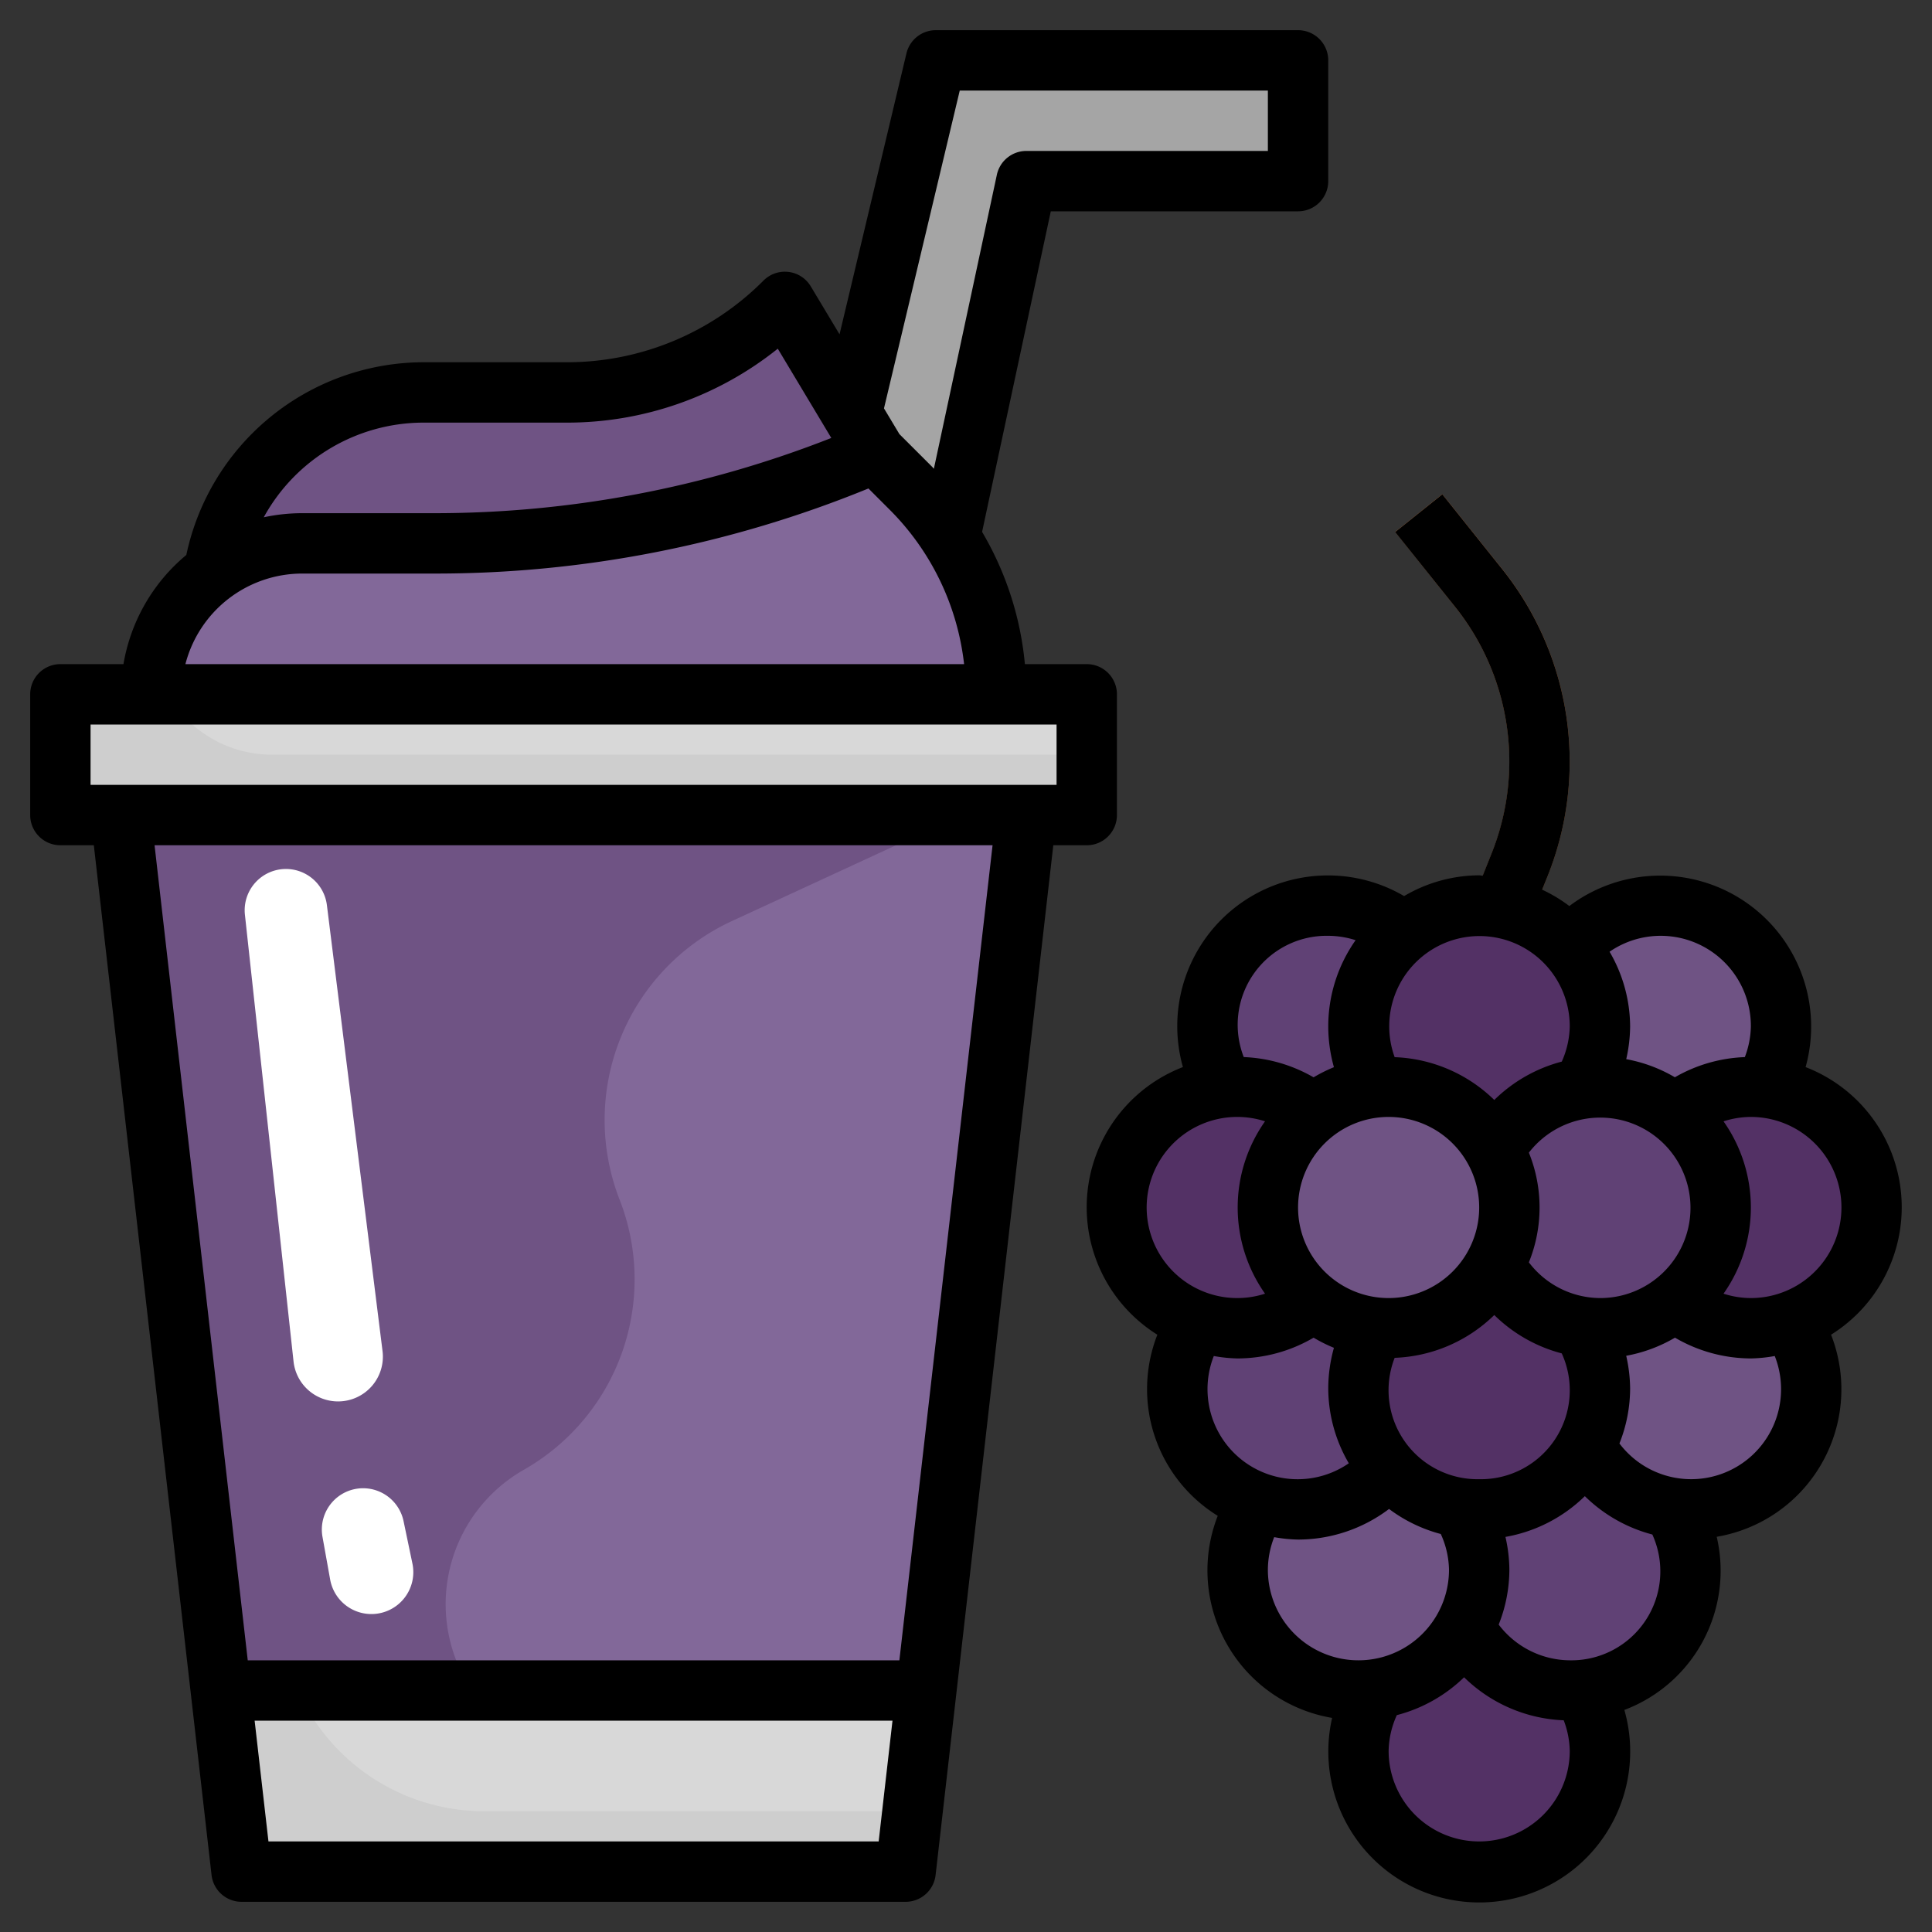 <svg id="Layer_3" height="512" viewBox="0 0 64 64" width="512" xmlns="http://www.w3.org/2000/svg" data-name="Layer 3"><rect x="0" y="0" width="64" height="64" fill="#333333" stroke="none"/><path d="m49.929 32.371-1.858-.742 1.342-3.355a8.2 8.2 0 0 0 -1.213-8.174l-1.983-2.479 1.562-1.25 1.984 2.48a10.206 10.206 0 0 1 1.506 10.162z" fill="#a5683d"/><circle cx="44" cy="34" fill="#604175" r="4"/><circle cx="55" cy="34" fill="#6f5384" r="4"/><circle cx="49" cy="34" fill="#533165" r="4"/><circle cx="49" cy="58" fill="#533165" r="4"/><circle cx="52" cy="52" fill="#604175" r="4"/><circle cx="45" cy="52" fill="#6f5384" r="4"/><circle cx="43" cy="46" fill="#604175" r="4"/><circle cx="41" cy="40" fill="#533165" r="4"/><path d="m54.685 42.239a3.984 3.984 0 1 0 4.63 1.522 3.934 3.934 0 0 1 -4.63-1.522z" fill="#6f5384"/><path d="m58 36a4 4 0 1 0 0 8 4.059 4.059 0 0 0 4-4 4 4 0 0 0 -4-4z" fill="#533165"/><circle cx="49" cy="46" fill="#533165" r="4"/><circle cx="53" cy="40" fill="#604175" r="4"/><circle cx="46" cy="40" fill="#6f5384" r="4"/><path d="m31.474 17.79 2.526-11.79h9v-4h-12l-2.784 11.693-1.622 6.178z" fill="#a5a5a5"/><path d="m34 27-4 35h-22l-4-35z" fill="#826899"/><path d="m24.24 30.514 7.607-3.514h-27.847l4 35h15.112l-6.312-4.768a5.125 5.125 0 0 1 .553-8.544 7.258 7.258 0 0 0 3.173-8.946 7.259 7.259 0 0 1 3.714-9.228z" fill="#6f5384"/><path d="m7.08 18.941a7 7 0 0 1 6.92-5.941h4.757a10.242 10.242 0 0 0 7.243-3l3 5-2.653 3.941z" fill="#6f5384"/><path d="m2 23h34v4h-34z" fill="#cecece"/><path d="m5 23a5 5 0 0 1 5-5h4.384a37.112 37.112 0 0 0 14.616-3l1.172 1.172a9.656 9.656 0 0 1 2.828 6.828z" fill="#826899"/><path d="m8 62h22l.686-6h-23.372z" fill="#cecece"/><path d="m16.039 60h14.19l.457-4h-20.818a6.766 6.766 0 0 0 6.171 4z" fill="#d8d8d8"/><path d="m9 25h27v-2h-30.445a3.982 3.982 0 0 0 3.445 2z" fill="#d8d8d8"/><path d="m9.472 28.786a1.368 1.368 0 0 0 -1.359 1.514l1.611 14.8a1.483 1.483 0 0 0 1.476 1.324 1.484 1.484 0 0 0 1.472-1.667l-1.843-14.773a1.367 1.367 0 0 0 -1.357-1.198z" fill="#fff"/><path d="m10.682 50.905.255 1.42a1.388 1.388 0 0 0 1.405 1.142 1.388 1.388 0 0 0 1.321-1.667l-.295-1.412a1.37 1.37 0 0 0 -1.339-1.088 1.368 1.368 0 0 0 -1.347 1.605z" fill="#fff"/><path d="m2 28h1.108l3.9 34.113a1 1 0 0 0 .992.887h22a1 1 0 0 0 .993-.887l3.899-34.113h1.108a1 1 0 0 0 1-1v-4a1 1 0 0 0 -1-1h-2.049a10.535 10.535 0 0 0 -1.418-4.381l2.276-10.619h8.191a1 1 0 0 0 1-1v-4a1 1 0 0 0 -1-1h-12a1 1 0 0 0 -.973.769l-2.216 9.306-.954-1.59a1 1 0 0 0 -1.564-.192 9.18 9.18 0 0 1 -6.535 2.707h-4.758a8.049 8.049 0 0 0 -7.828 6.384 6 6 0 0 0 -2.082 3.616h-2.09a1 1 0 0 0 -1 1v4a1 1 0 0 0 1 1zm6.893 33-.458-4h21.13l-.458 4zm20.9-6h-21.586l-3.087-27h27.76zm2-52h10.207v2h-8a1 1 0 0 0 -.978.791l-2.086 9.736c-.02-.02-.037-.042-.057-.063l-1.085-1.084-.511-.852zm-17.793 11h4.758a11.162 11.162 0 0 0 7.007-2.449l1.773 2.957a35.886 35.886 0 0 1 -13.154 2.492h-4.384a6.048 6.048 0 0 0 -1.263.136 6.043 6.043 0 0 1 5.263-3.136zm-4 5h4.384a37.873 37.873 0 0 0 14.384-2.819l.7.7a8.592 8.592 0 0 1 2.469 5.119h-25.795a4 4 0 0 1 3.858-3zm-7 5h32v2h-32z"/><path d="m59.812 35.352a5 5 0 0 0 -7.826-5.338 4.918 4.918 0 0 0 -.9-.542l.183-.455a10.206 10.206 0 0 0 -1.506-10.162l-1.984-2.48-1.562 1.25 1.983 2.475a8.2 8.2 0 0 1 1.211 8.17l-.295.738c-.04 0-.078-.012-.118-.012a4.934 4.934 0 0 0 -2.485.688 4.992 4.992 0 0 0 -7.327 5.664 4.977 4.977 0 0 0 -.847 8.866 4.934 4.934 0 0 0 2 6 4.957 4.957 0 0 0 3.789 6.694 5 5 0 1 0 9.681-.264 4.928 4.928 0 0 0 3.059-5.736 4.954 4.954 0 0 0 3.788-6.694 4.977 4.977 0 0 0 -.846-8.866zm-1.812-1.352a3 3 0 0 1 -.2 1.018 4.992 4.992 0 0 0 -2.317.668 4.934 4.934 0 0 0 -1.612-.6 5.026 5.026 0 0 0 .129-1.086 4.94 4.94 0 0 0 -.681-2.473 2.987 2.987 0 0 1 4.681 2.473zm-9 15a2.947 2.947 0 0 1 -2.8-4.02 4.98 4.98 0 0 0 3.3-1.418 4.989 4.989 0 0 0 2.235 1.271 2.945 2.945 0 0 1 -2.735 4.167zm-6-9a3 3 0 1 1 3 3 3 3 0 0 1 -3-3zm10 3a2.983 2.983 0 0 1 -2.354-1.183 4.84 4.84 0 0 0 0-3.634 2.989 2.989 0 1 1 2.354 4.817zm-1-9a2.993 2.993 0 0 1 -.264 1.167 4.992 4.992 0 0 0 -2.236 1.271 4.98 4.98 0 0 0 -3.3-1.418 2.99 2.99 0 1 1 5.8-1.02zm-8-3a2.988 2.988 0 0 1 .906.145 4.964 4.964 0 0 0 -.906 2.855 5.037 5.037 0 0 0 .188 1.352 4.981 4.981 0 0 0 -.674.336 5.007 5.007 0 0 0 -2.313-.671 2.947 2.947 0 0 1 2.799-4.017zm-3 6a2.978 2.978 0 0 1 .906.145 4.951 4.951 0 0 0 0 5.71 3 3 0 1 1 -.906-5.855zm-.791 7.92a4.908 4.908 0 0 0 .791.08 5 5 0 0 0 2.515-.688 5.028 5.028 0 0 0 .673.336 5.037 5.037 0 0 0 -.188 1.352 4.94 4.94 0 0 0 .681 2.473 2.985 2.985 0 0 1 -4.472-3.553zm1.791 7.08a2.981 2.981 0 0 1 .209-1.08 4.908 4.908 0 0 0 .791.08 5 5 0 0 0 3.014-1.014 4.965 4.965 0 0 0 1.714.83 2.963 2.963 0 0 1 .272 1.184 3 3 0 0 1 -6 0zm7 9a3 3 0 0 1 -3-3 2.971 2.971 0 0 1 .272-1.184 5 5 0 0 0 2.228-1.254 4.992 4.992 0 0 0 3.3 1.425 2.969 2.969 0 0 1 .2 1.013 3 3 0 0 1 -3 3zm3-6a2.983 2.983 0 0 1 -2.354-1.183 4.953 4.953 0 0 0 .354-1.817 5.019 5.019 0 0 0 -.13-1.088 4.984 4.984 0 0 0 2.63-1.35 4.992 4.992 0 0 0 2.236 1.271 2.947 2.947 0 0 1 -2.736 4.167zm7-9a2.978 2.978 0 0 1 -5.354 1.817 4.953 4.953 0 0 0 .354-1.817 5.026 5.026 0 0 0 -.13-1.088 4.945 4.945 0 0 0 1.616-.6 5 5 0 0 0 2.514.688 4.908 4.908 0 0 0 .791-.08 2.981 2.981 0 0 1 .209 1.08zm-1-3a2.978 2.978 0 0 1 -.906-.145 4.952 4.952 0 0 0 0-5.709 2.972 2.972 0 0 1 .906-.146 3 3 0 0 1 0 6z"/></svg>